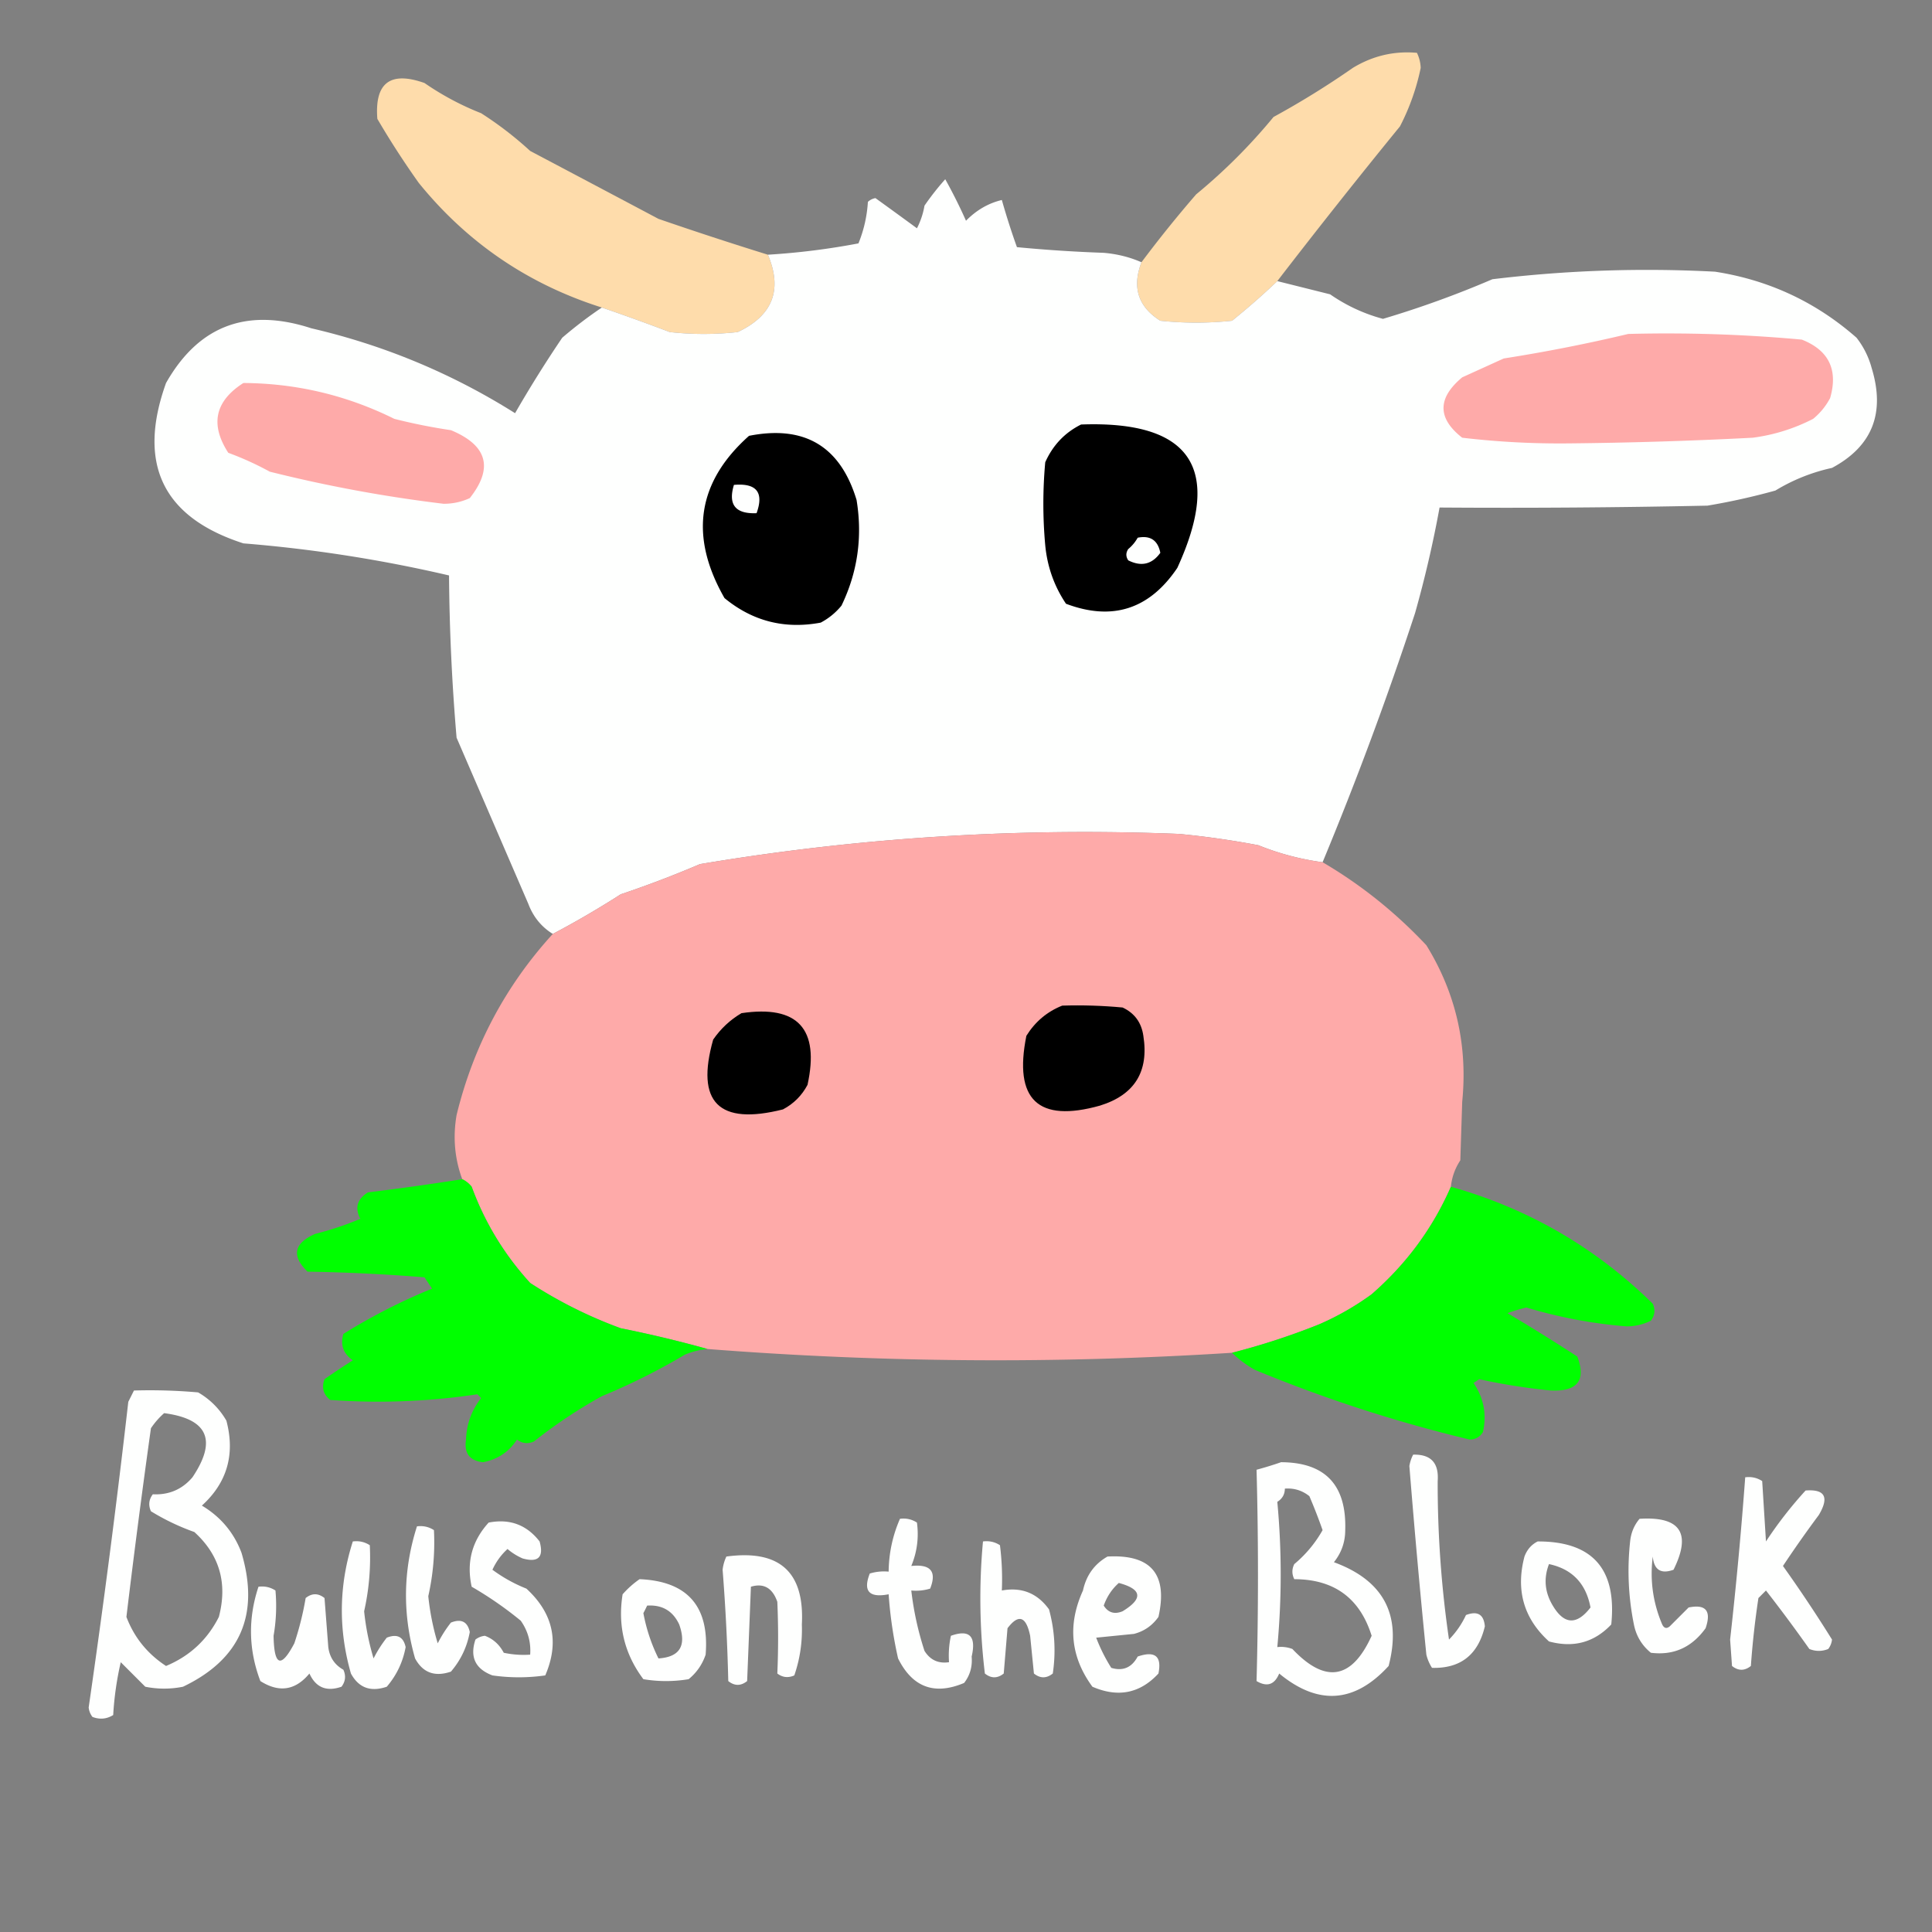 <svg xmlns="http://www.w3.org/2000/svg" width="512" height="512" style="shape-rendering:geometricPrecision;text-rendering:geometricPrecision;image-rendering:optimizeQuality;fill-rule:evenodd;clip-rule:evenodd"><rect width="100%" height="100%" fill="#808080" stroke="none"/><path style="opacity:1" fill="#fedcab" d="M338.5 74.5a189.319 189.319 0 0 1-12 10.5 90.496 90.496 0 0 1-19 0c-5.873-3.687-7.54-8.854-5-15.5a326.675 326.675 0 0 1 14.5-18c7.5-6.167 14.333-13 20.5-20.5a226.5 226.5 0 0 0 21-13c5.271-3.205 10.937-4.539 17-4a9.84 9.84 0 0 1 1 4 60.029 60.029 0 0 1-5.5 15.5 1859.26 1859.26 0 0 0-32.5 41zM203.5 67.5c3.933 9.314 1.266 16.147-8 20.5-6 .667-12 .667-18 0a585.98 585.98 0 0 0-18-6.5c-19.482-6.156-35.649-17.156-48.5-33a226.726 226.726 0 0 1-11-17c-.747-9.548 3.42-12.715 12.5-9.5a73.872 73.872 0 0 0 15 8 94.117 94.117 0 0 1 13 10 21645.623 21645.623 0 0 1 34 18 980.617 980.617 0 0 0 29 9.5z"/><path style="opacity:1" fill="#fefffe" d="M302.5 69.5c-2.54 6.646-.873 11.813 5 15.5a90.496 90.496 0 0 0 19 0 189.319 189.319 0 0 0 12-10.5l14 3.5a44.69 44.69 0 0 0 14 6.5 263.362 263.362 0 0 0 29-10.5 340.905 340.905 0 0 1 59-2c14.249 2.21 26.749 8.043 37.5 17.5a22.574 22.574 0 0 1 4 8c3.673 11.958.173 20.792-10.5 26.5a48.727 48.727 0 0 0-15 6 175.173 175.173 0 0 1-18 4c-23.664.5-47.331.667-71 .5a301.795 301.795 0 0 1-6.5 28 923.83 923.83 0 0 1-24.5 66 70.512 70.512 0 0 1-17-4.5 227.928 227.928 0 0 0-21-3c-42.647-1.721-84.981.946-127 8a282.096 282.096 0 0 1-21 8 246.847 246.847 0 0 1-18 10.5c-3.029-1.872-5.195-4.539-6.5-8-6.339-14.677-12.672-29.343-19-44a552.925 552.925 0 0 1-2-43 370.895 370.895 0 0 0-54.5-8.5c-21.359-6.889-28.192-21.055-20.5-42.5C52.637 86.279 65.47 81.446 82.5 87c19.282 4.476 37.282 11.976 54 22.5a322.569 322.569 0 0 1 12.5-20c3.4-2.914 6.9-5.58 10.5-8a585.98 585.98 0 0 1 18 6.5c6 .667 12 .667 18 0 9.266-4.353 11.933-11.186 8-20.5a189.17 189.17 0 0 0 24-3 34.616 34.616 0 0 0 2.5-11 3.942 3.942 0 0 1 2-1c3.632 2.62 7.299 5.287 11 8a20.641 20.641 0 0 0 2-6 70.287 70.287 0 0 1 5.5-7 138.407 138.407 0 0 1 5.5 11c2.766-2.818 5.932-4.65 9.5-5.5a189.536 189.536 0 0 0 4 12.5c7.633.732 15.3 1.232 23 1.5 3.59.31 6.923 1.144 10 2.5z"/><path style="opacity:1" fill="#feaaa9" d="M431.5 88.5c15.377-.399 30.71.101 46 1.5 7.166 2.834 9.666 8 7.5 15.5a17.842 17.842 0 0 1-4.5 5.5 48.503 48.503 0 0 1-16 5c-16.156.84-32.323 1.34-48.5 1.5a221.267 221.267 0 0 1-28.5-1.5c-6.602-5.156-6.602-10.49 0-16l11-5a429.76 429.76 0 0 0 33-6.5zM64.5 101.5c14.057.08 27.39 3.247 40 9.5a149.394 149.394 0 0 0 15 3c9.657 4.014 11.324 10.014 5 18a16.08 16.08 0 0 1-7 1.5 372.75 372.75 0 0 1-46-8.5 81.58 81.58 0 0 0-11-5c-4.874-7.512-3.54-13.679 4-18.5z"/><path style="opacity:1" d="M286.5 112.5c29.112-1.065 37.612 11.602 25.5 38-7.388 10.969-17.221 14.135-29.5 9.5-3.126-4.65-4.96-9.817-5.5-15.5a121.19 121.19 0 0 1 0-22c2.022-4.52 5.189-7.853 9.5-10zM198.5 115.5c14.694-2.907 24.194 2.76 28.5 17 1.608 9.817.275 19.15-4 28a17.842 17.842 0 0 1-5.5 4.5c-9.561 1.792-18.061-.375-25.5-6.5-9.399-16.432-7.232-30.766 6.5-43z"/><path style="opacity:1" fill="#fefffe" d="M194.5 128.5c5.987-.523 7.987 1.977 6 7.5-5.601.241-7.601-2.259-6-7.5zM301.5 142.5c3.333-.667 5.333.667 6 4-2.209 3.066-5.043 3.732-8.5 2-.667-1-.667-2 0-3a10.515 10.515 0 0 0 2.5-3z"/><path style="opacity:1" fill="#feaaa9" d="M350.5 228.5c10.111 5.922 19.277 13.255 27.5 22 7.822 12.683 10.989 26.517 9.5 41.5l-.5 15.5c-1.411 2.15-2.245 4.484-2.5 7-4.791 10.982-11.791 20.482-21 28.5a72.4 72.4 0 0 1-14 8 184.958 184.958 0 0 1-23 7.5 981.74 981.74 0 0 1-139-1 318.306 318.306 0 0 0-23-5.5 118.483 118.483 0 0 1-24-12c-6.861-7.515-12.027-16.015-15.5-25.5-.708-.881-1.542-1.547-2.5-2-2.01-5.454-2.51-11.12-1.5-17 4.46-18.255 12.96-34.255 25.5-48a246.847 246.847 0 0 0 18-10.5 282.096 282.096 0 0 0 21-8c42.019-7.054 84.353-9.721 127-8a227.928 227.928 0 0 1 21 3 70.512 70.512 0 0 0 17 4.5z"/><path style="opacity:1" d="M281.5 266.5c5.344-.166 10.677.001 16 .5 3.163 1.48 4.996 3.98 5.5 7.5 1.506 9.493-2.328 15.66-11.5 18.5-16.403 4.601-22.903-1.566-19.5-18.5 2.325-3.735 5.491-6.401 9.5-8zM196.5 268.5c14.916-2.207 20.75 4.127 17.5 19-1.5 2.833-3.667 5-6.5 6.5-17.032 4.302-23.199-1.864-18.5-18.5 2.015-2.912 4.515-5.245 7.5-7z"/><path style="opacity:1" fill="#0f0" d="M122.5 312.5c.958.453 1.792 1.119 2.5 2 3.473 9.485 8.639 17.985 15.5 25.5a118.483 118.483 0 0 0 24 12 318.306 318.306 0 0 1 23 5.5 20.093 20.093 0 0 0-6 1.5 169.242 169.242 0 0 1-22 11 131.273 131.273 0 0 0-18 12c-1.612.72-3.112.554-4.5-.5-2.112 3.268-5.112 5.268-9 6-3.553-.393-5.053-2.393-4.5-6 .149-4.117 1.483-7.783 4-11l-1-1a177.315 177.315 0 0 1-39 1.5c-1.825-1.466-2.325-3.299-1.5-5.5a181.716 181.716 0 0 1 7.5-5c-2.521-1.76-3.355-4.093-2.5-7a155.953 155.953 0 0 1 23.5-12l-2-3a483.11 483.11 0 0 0-31-1.5c-4.292-4.18-3.626-7.513 2-10a82.2 82.2 0 0 0 12-4c-1.528-2.881-.862-5.214 2-7a751.22 751.22 0 0 0 25-3.5zM384.5 314.5c20.517 5.776 38.35 16.109 53.5 31 .72 1.612.554 3.112-.5 4.5a14.378 14.378 0 0 1-6.5 1.5 127.137 127.137 0 0 1-26.5-5 43.145 43.145 0 0 0-5 1.5 524.024 524.024 0 0 1 18.5 11.5c2.393 6.301.06 9.301-7 9a163.494 163.494 0 0 1-19-3l-1.5 1c2.705 3.971 3.538 8.304 2.5 13-.804 1.304-1.971 1.971-3.5 2a379.172 379.172 0 0 1-57-18.5c-2.247-1.277-4.247-2.777-6-4.5a184.958 184.958 0 0 0 23-7.5 72.4 72.4 0 0 0 14-8c9.209-8.018 16.209-17.518 21-28.5z"/><path style="opacity:1" fill="#fefffe" d="M35.5 368.5a145.05 145.05 0 0 1 17 .5 20.236 20.236 0 0 1 7.5 7.5c2.349 8.936.182 16.436-6.5 22.5 4.972 2.969 8.472 7.136 10.5 12.5 4.86 16.406-.307 28.24-15.5 35.5a25.238 25.238 0 0 1-10 0l-6.5-6.5a83.717 83.717 0 0 0-2 14c-1.726 1.076-3.56 1.243-5.5.5a4.94 4.94 0 0 1-1-2.5 2688.927 2688.927 0 0 0 10.5-81l1.5-3zm8 6c11.59 1.525 14.09 7.191 7.5 17-2.731 3.212-6.231 4.712-10.5 4.5-1.054 1.388-1.22 2.888-.5 4.5a60.889 60.889 0 0 0 11.5 5.5c6.682 6.064 8.849 13.564 6.5 22.5-3.046 6.044-7.712 10.378-14 13-4.94-3.235-8.44-7.569-10.5-13a2562.116 2562.116 0 0 1 6.5-50 20.656 20.656 0 0 1 3.5-4zM374.5 385.5c4.694-.137 6.861 2.197 6.5 7a285.756 285.756 0 0 0 3 42 23.162 23.162 0 0 0 4.5-6.5c3.067-1.164 4.733-.164 5 3-1.786 7.539-6.453 11.205-14 11a11.333 11.333 0 0 1-1.5-3.5 2450.755 2450.755 0 0 1-4.5-50 10.014 10.014 0 0 1 1-3zM339.5 387.5c11.711.048 17.377 6.048 17 18-.009 3.184-1.009 6.017-3 8.5 13.193 4.839 18.026 14.005 14.5 27.5-9.016 9.853-18.682 10.52-29 2-1.224 2.973-3.224 3.64-6 2 .5-18.672.5-37.339 0-56a96.578 96.578 0 0 0 6.5-2zm1 7c2.436-.183 4.603.484 6.5 2a147.393 147.393 0 0 1 3.5 9 32.285 32.285 0 0 1-7.5 9c-.667 1.333-.667 2.667 0 4 10.546.015 17.379 5.015 20.5 15-5.254 11.584-12.254 12.75-21 3.5a8.43 8.43 0 0 0-4-.5 206.832 206.832 0 0 0 0-38.5c1.323-.816 1.989-1.983 2-3.5zM462.5 391.5c1.644-.214 3.144.12 4.5 1l1 16a107.994 107.994 0 0 1 10.5-13.5c5.145-.398 6.312 1.769 3.5 6.5a311.238 311.238 0 0 0-9.5 13.5 369.492 369.492 0 0 1 13 19.5 4.933 4.933 0 0 1-1 2.5c-1.667.667-3.333.667-5 0a411.182 411.182 0 0 0-11.5-15.5l-2 2a226.44 226.44 0 0 0-2 18c-1.667 1.333-3.333 1.333-5 0l-.5-7a1132.361 1132.361 0 0 0 4-43zM238.5 402.5c1.644-.214 3.144.12 4.5 1 .531 3.977.031 7.81-1.5 11.5 5.137-.547 6.803 1.453 5 6a12.93 12.93 0 0 1-5 .5 81.549 81.549 0 0 0 3.5 16c1.509 2.419 3.675 3.419 6.5 3-.163-2.357.003-4.69.5-7 4.921-1.75 6.755.084 5.5 5.5.226 2.671-.441 5.004-2 7-7.864 3.319-13.697 1.152-17.5-6.5a112.272 112.272 0 0 1-2.5-17c-5.167 1.008-6.834-.825-5-5.5a12.93 12.93 0 0 1 5-.5c.058-4.894 1.058-9.561 3-14zM434.5 402.5c10.813-.689 13.813 3.811 9 13.5-3.338 1.206-5.171.04-5.5-3.5-.79 6.218.043 12.218 2.5 18 .502 1.021 1.168 1.188 2 .5l5-5c4.583-.934 6.083.9 4.5 5.5-3.665 5.088-8.498 7.255-14.5 6.5-2.394-1.952-3.894-4.452-4.5-7.5a71.621 71.621 0 0 1-1-22c.236-2.311 1.069-4.311 2.5-6zM129.5 403.5c5.57-1.084 10.07.583 13.5 5 1.167 4.167-.333 5.667-4.5 4.5a15.645 15.645 0 0 1-4-2.5c-1.688 1.529-3.021 3.363-4 5.5a39.819 39.819 0 0 0 9 5c7.122 6.545 8.789 14.212 5 23a49.226 49.226 0 0 1-14 0c-4.538-1.713-6.038-4.88-4.5-9.5a4.933 4.933 0 0 1 2.5-1c2.187.822 3.853 2.322 5 4.5 2.31.497 4.643.663 7 .5.241-3.294-.592-6.294-2.5-9a96.493 96.493 0 0 0-13-9c-1.425-6.472.075-12.138 4.5-17zM110.5 404.5c1.644-.214 3.144.12 4.5 1a64.974 64.974 0 0 1-1.5 17.5 67.011 67.011 0 0 0 2.5 12.5 32.79 32.79 0 0 1 3.5-5.5c2.737-1.08 4.404-.246 5 2.5-.733 3.966-2.4 7.466-5 10.5-4.281 1.458-7.447.292-9.5-3.5-3.369-11.746-3.202-23.413.5-35zM93.5 408.5c1.644-.214 3.144.12 4.5 1a65.015 65.015 0 0 1-1.5 17.5 67.02 67.02 0 0 0 2.5 12.5 32.803 32.803 0 0 1 3.5-5.5c2.737-1.08 4.404-.246 5 2.5-.733 3.966-2.4 7.466-5 10.5-4.28 1.458-7.447.292-9.5-3.5-3.369-11.746-3.202-23.413.5-35zM260.5 408.5c1.644-.214 3.144.12 4.5 1 .499 3.986.666 7.986.5 12 5.24-.962 9.407.705 12.5 5 1.517 5.58 1.851 11.247 1 17-1.667 1.333-3.333 1.333-5 0l-1-10c-1.074-5.185-3.074-5.852-6-2l-1 12c-1.667 1.333-3.333 1.333-5 0-1.405-11.721-1.572-23.387-.5-35zM407.5 408.5c14.516-.041 21.016 7.292 19.5 22-4.491 4.759-9.991 6.259-16.5 4.5-6.682-6.064-8.849-13.564-6.5-22.5.69-1.85 1.856-3.184 3.5-4zm3 6c6.144 1.314 9.811 5.147 11 11.5-3.656 4.733-6.989 4.566-10-.5-2.128-3.546-2.461-7.212-1-11zM192.5 412.5c14.077-1.914 20.744 4.086 20 18 .161 4.67-.505 9.17-2 13.5-1.612.72-3.112.554-4.5-.5a218.89 218.89 0 0 0 0-19c-1.283-3.685-3.617-5.019-7-4l-1 25c-1.667 1.333-3.333 1.333-5 0a535.13 535.13 0 0 0-1.5-29.5 10.98 10.98 0 0 1 1-3.5zM293.5 412.5c11.539-.627 16.039 4.707 13.5 16-1.637 2.31-3.804 3.81-6.5 4.5l-10 1a44.81 44.81 0 0 0 4 8c3.096.927 5.43-.073 7-3 4.6-1.583 6.434-.083 5.5 4.5-4.869 5.273-10.702 6.44-17.5 3.5-5.798-7.905-6.632-16.405-2.5-25.5.873-4.025 3.039-7.025 6.5-9zm3 7c6.158 1.651 6.491 4.151 1 7.5-2.141.884-3.807.384-5-1.5.861-2.411 2.194-4.411 4-6zM169.5 418.5c12.698.537 18.531 7.203 17.5 20-.883 2.602-2.383 4.769-4.5 6.5-4 .667-8 .667-12 0-5.004-6.675-6.837-14.175-5.5-22.5 1.397-1.57 2.897-2.904 4.5-4zm2 7c3.993-.255 6.826 1.411 8.5 5 1.989 5.633.156 8.633-5.5 9-1.867-3.754-3.2-7.754-4-12 .363-.683.696-1.35 1-2z"/><path style="opacity:1" fill="#fefffe" d="M68.5 420.5c1.644-.214 3.144.12 4.5 1a45.983 45.983 0 0 1-.5 12c.136 8.041 1.97 8.708 5.5 2a78.96 78.96 0 0 0 3-12c1.667-1.333 3.333-1.333 5 0l1 13c.343 2.693 1.676 4.693 4 6 .72 1.612.554 3.112-.5 4.5-3.975 1.379-6.809.213-8.5-3.5-3.705 4.482-8.038 5.149-13 2-3.131-8.255-3.298-16.589-.5-25z"/></svg>